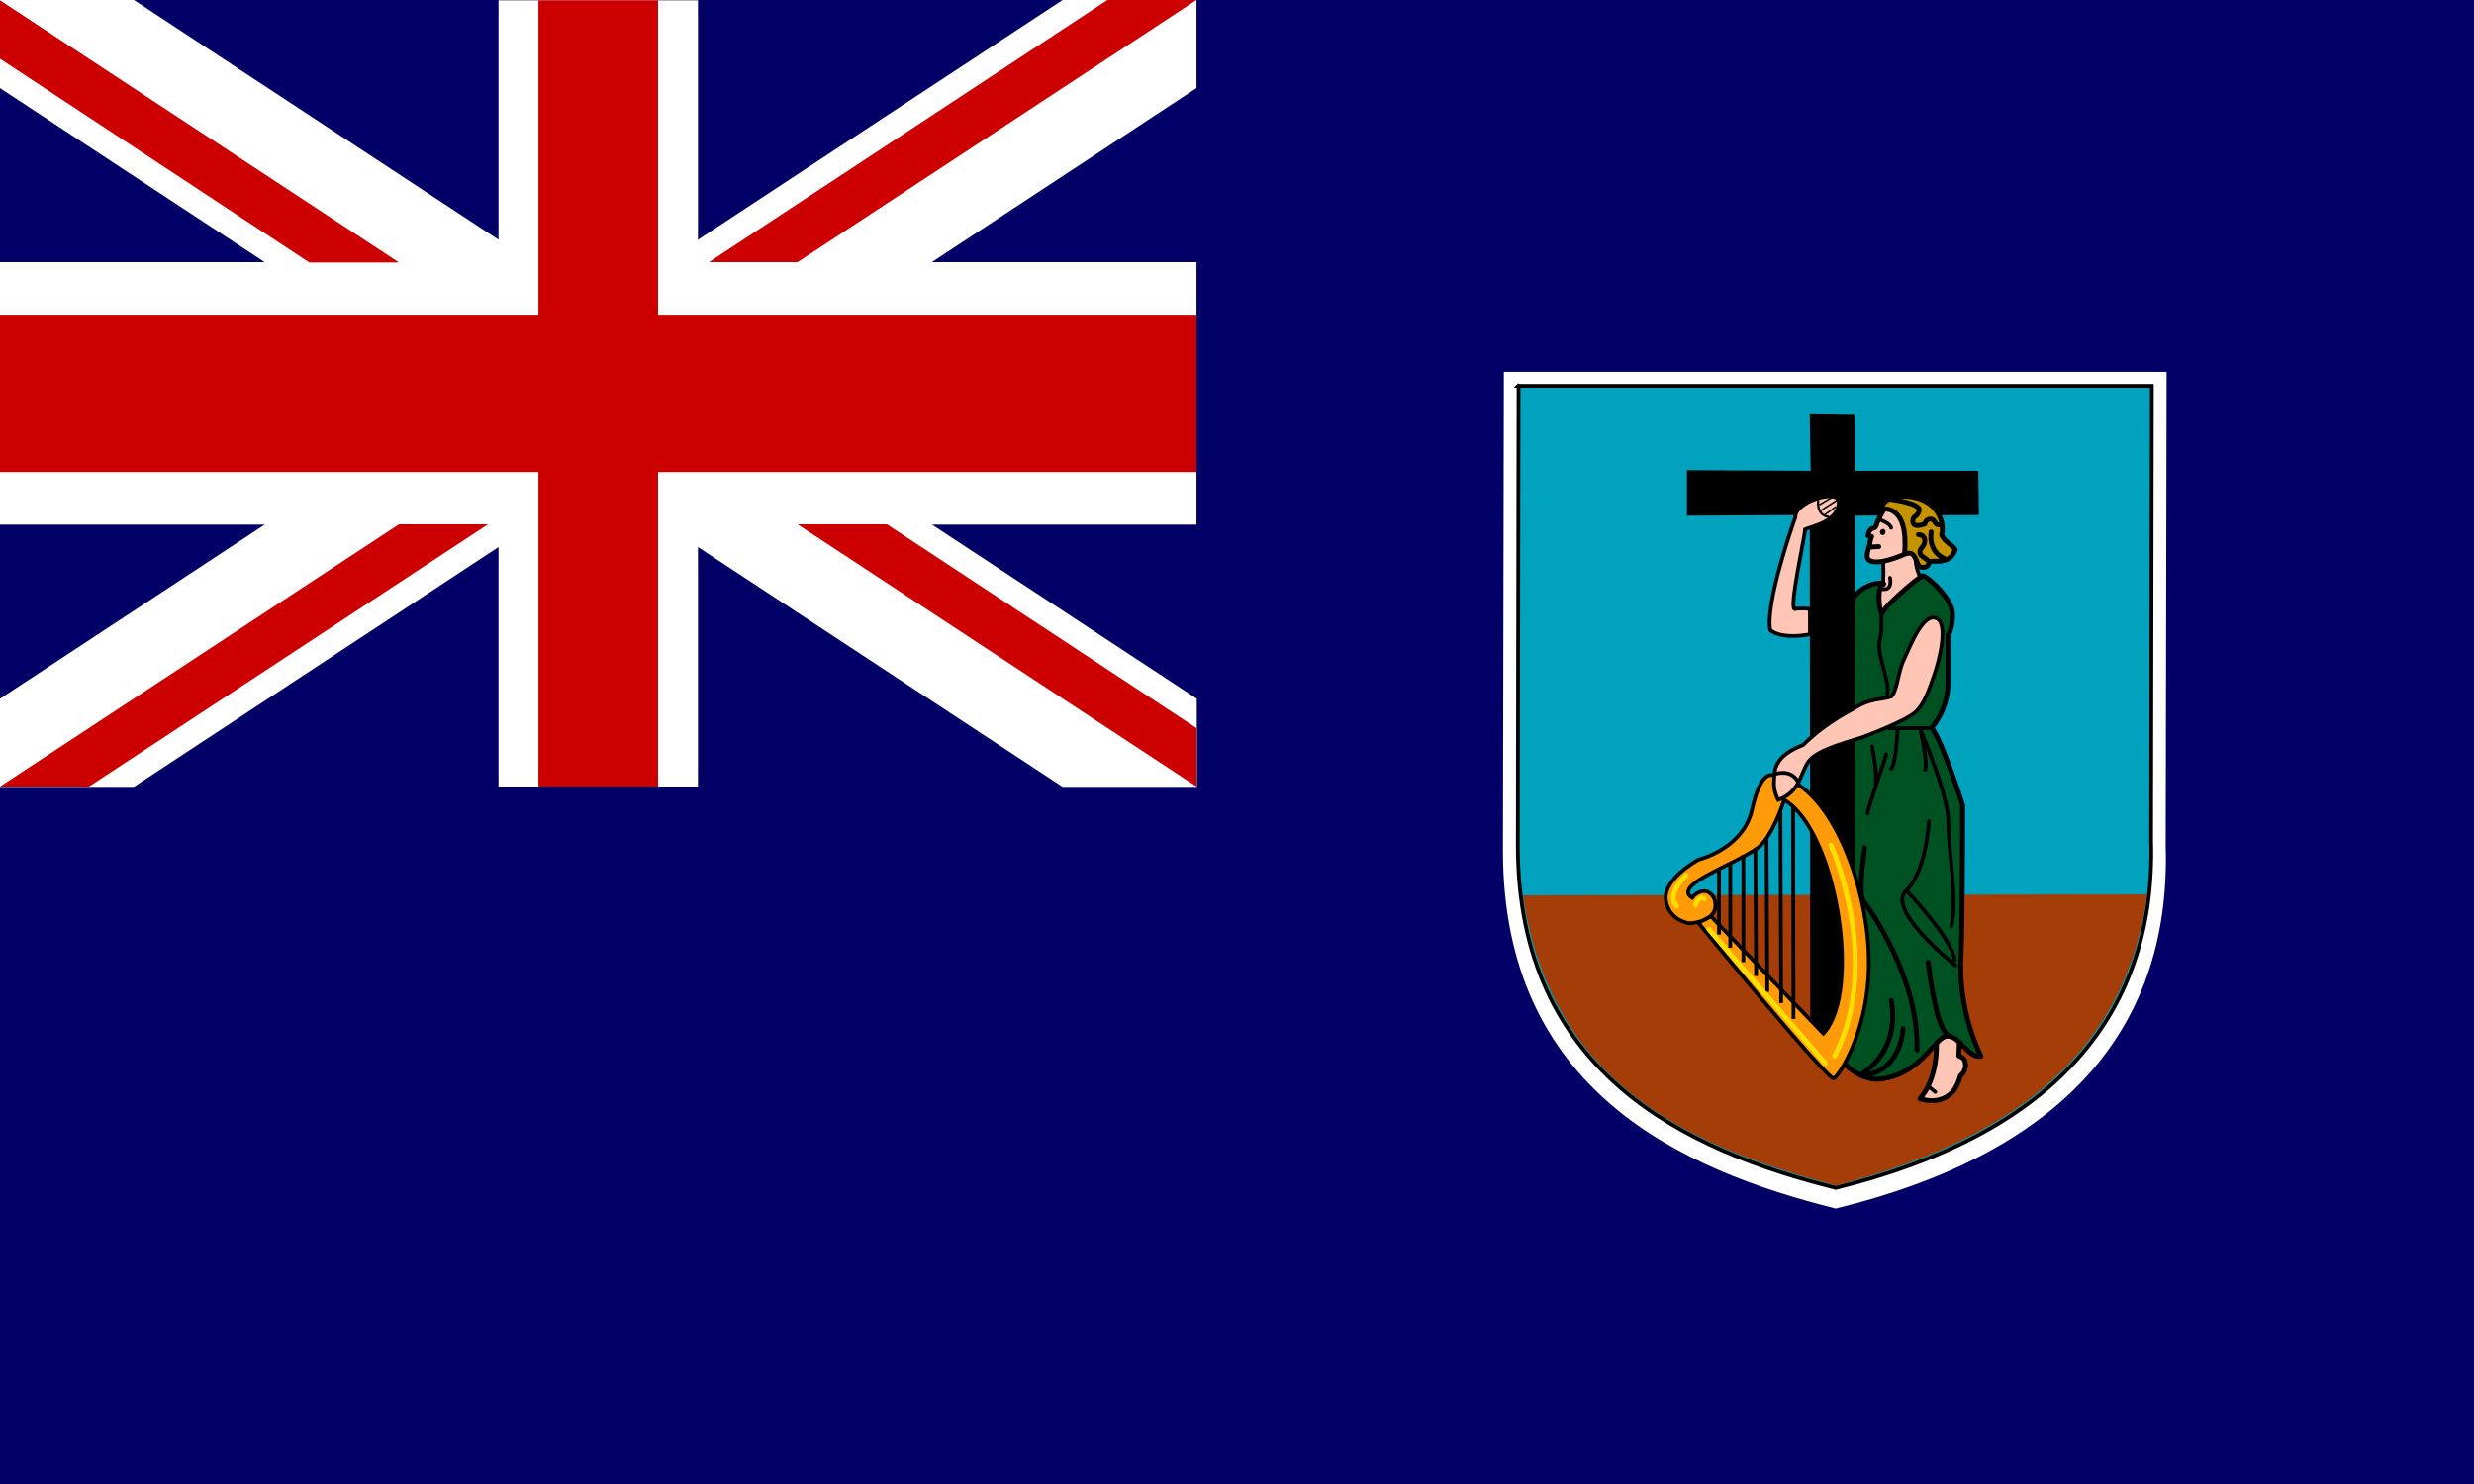 <svg width="800" height="480" xmlns="http://www.w3.org/2000/svg"><g fill="none" fill-rule="evenodd"><path fill="#006" d="M0 0h800v480H0z"/><path d="M486.3 120.3h214.3l-.3 153.4c1.8 61.7-36.4 100-106.7 117.2-50-12.5-107.5-38.3-107.6-115.5l.3-155.2v.1z" fill="#FFF"/><path d="M490.922 124.83H695.83l-.242 147.038c1.693 59.156-34.837 95.794-101.97 112.348-47.779-11.929-102.816-36.76-102.816-110.765l.242-148.499-.12-.122z" stroke="#000" stroke-width="1.213" fill="#00A2BD"/><path d="M694.3 289.3c-7.5 56.4-50.7 81.1-100.7 94.2-44.3-12-92-31-101.1-93.9l201.8-.3z" fill="#A53D08"/><g stroke="#000"><path d="M626.156 337.232s.725 11.32-5.323 18.136c5.444 1.704 9.072-.365 10.766-2.434 1.693-2.191 2.298-4.99 2.298-4.99s1.452-.975 1.694-3.044c0-2.8-1.21-2.8-2.178-3.408l.242-6.33s-6.169-3.773-7.5 2.07z" stroke-width="1.577" fill="#FFC6B5" stroke-linejoin="round"/><path d="M625.793 353.177l-1.815-1.46" stroke-width="1.213" fill="#FF9A08" stroke-linecap="round"/></g><path d="M608.98 181.674s.241 6.816-.243 7.546c-.483.73-4.354 2.435-4.354 2.435l3.387 7.181 9.314-1.339 3.991-10.59s-2.056-3.53-1.572-7.303c-3.024-9.737-10.403 2.07-10.524 2.07z" stroke="#000" stroke-width="1.213" fill="#FFC6B5"/><path d="M596.641 344.292s5.323 5.355 11.25 4.747c13.668-1.583 17.66-13.755 21.773-13.876 4.112-.122 6.894 7.303 10.886 6.45a68.768 68.768 0 0 1-6.532-30.064c.605-9.738.605-51.122.605-51.122s-6.774-21.423-10.04-24.953a23.22 23.22 0 0 0 5.322-16.067v-13.998s1.573-1.826 1.452-6.938-8.588-12.537-9.677-12.172c-1.21.243-11.975 9.494-12.822 11.685-.967 2.191-2.177-7.912-.12-8.764 2.056-.973-4.839-1.46-9.073 3.652-4.354 5.112-3.024 151.785-3.024 151.541v-.121z" stroke="#000" stroke-width="1.577" fill="#005121" stroke-linejoin="round"/><path fill="#000" d="M545.5 152.1l40 .2-.3-18.6 14.6.2.1 18.4h39.8l.2 14.3-40 .2-.3 169.4h-14.2l-.2-169.6-39.7.2V152z"/><path d="M585.271 197.01s-2.66-.486-4.838 0c-2.177.487 3.266-23.735 3.266-25.804 1.814-.852 11.128-2.435 10.886-9.13-.726-3.894-14.273.244-14.031 5.235-.968 2.556-9.798 28.117-8.105 36.516 3.145 2.434 8.951 2.069 12.822 1.339v-8.156z" stroke="#000" stroke-width="1.213" fill="#FFC6B5"/><path d="M587.932 161.955s-.725 4.504 3.266 5.234" stroke="#000" stroke-width=".728" stroke-linecap="round"/><path d="M593.98 161.833l-5.322 3.408m4.96-1.338l-3.63 2.677m2.42-5.72l-4.113 2.434" stroke="#000" stroke-width=".5"/><path d="M553.217 296.334l36.409 37.977c12.7-13.877 3.87-66.094-12.701-75.589-1.935 6.086-5.322 13.511-8.951 15.824-7.862 5.477-27.216 11.807-20.805 15.824 1.451-1.948 5.322-3.895 7.257.608 2.057 7.303-8.104 7.669-8.104 7.669s-6.532-.73-7.62-7.304c-1.21-6.694 9.676-12.78 10.523-13.267.968-.244 15-4.017 17.418-16.676 2.903-12.293 6.048-10.468 6.532-10.711 18.386 1.826 30.482 34.934 31.087 58.304.726 23.248-9.314 38.707-11.25 39.802-1.814.974-43.787-50.27-43.787-50.27l3.992-2.191z" stroke="#000" stroke-width="1.213" fill="#FF9A08"/><path d="M579.828 260.792l.121 68.771m-4.234-67.432l.242 62.32m-4.717-53.313l.242 49.662m-3.871-46.132l.242 41.02m-4.113-39.194v34.69m-4.233-31.89v27.264m-3.63-25.317v21.057" stroke="#000" stroke-width="1.213"/><path d="M552.612 300.594l37.619 43.332m1.814-70.597s16.934 37.49 1.21 68.285m-44.998-48.932s1.21-3.286 2.783-1.947m-5.807-7.547s-6.773 6.086-3.024 9.86" stroke="#FFDF00" stroke-width="1.577" stroke-linecap="round"/><path d="M608.254 198.228s.604 5.234-.484 9.25c-1.089 4.017 4.233 15.094 2.177 17.406m.605 10.712l14.273-.122" stroke="#000" stroke-width="1.213"/><path d="M605.35 241.438c0 .244 1.694 7.547 1.21 12.537m3.387-9.98c-.363 1.582-6.29 18.5-6.048 19.11m9.677-26.779c0 .365-.484 10.833-2.056 12.294m9.313-13.024s9.314 21.666 9.193 30.308c-.12 8.642 3.145 25.926.968 33.595m-7.258-33.839s-.725 16.068-7.378 22.397c-6.653 6.33 15.967 24.222 15.967 24.222" stroke="#000" stroke-width="1.213" stroke-linecap="round"/><path d="M623.495 311.305s2.419 22.154 6.773 23.736m-27.337-60.86c.121.122-2.298 14.85-.363 17.284 1.936 2.435 18.024 24.953 17.298 48.201m-4.476-6.938s-.484 14.12-13.426 15.215m9.556-24.344s3.87 14.607-9.314 23.736" stroke="#000" stroke-width="1.577" stroke-linecap="round"/><path d="M616.6 288.179s14.878 15.58 15.483 22.396m-11.129-74.614s2.54 10.955 1.573 13.024" stroke="#000" stroke-width="1.213" stroke-linecap="round"/><path d="M574.99 258.722s-1.573-2.8-1.331-5.964c.242-3.165-.605-7.912 9.435-11.807 6.048-6.086 12.822-9.859 16.45-11.807 5.444-3.53 8.952-2.677 12.096-3.895 2.057-2.434 1.936-7.668 4.234-12.415 2.177-4.747 6.048-14.485 10.16-12.902 4.234 1.46.968 14.12-.604 18.501-1.573 4.382-3.024 9.007-5.806 11.685-2.782 2.8-15.483 7.669-17.902 8.52-2.42.853-13.91 3.652-16.814 7.547-2.903 4.017-2.66 9.981-9.918 12.537z" stroke="#000" stroke-width="1.213" fill="#FFC6B5"/><path d="M574.143 250.324c.363-.122 5.08-1.583 7.257 2.556" stroke="#000" stroke-width="1.213"/><path d="M609.463 164.39s-2.177 3.408-2.782 5.599c-.484 1.582-1.935-.122-2.661 3.286l1.21.243c-.484.974-.605 2.678-.726 3.043-.121.366-.847 2.191-.726 3.652 0 .609 1.33 3.652 12.217-.974 10.886-4.625-3.508-18.014-6.653-14.85h.121z" stroke="#000" stroke-width="1.577" fill="#FFC6B5" stroke-linejoin="round"/><path d="M608.133 164.876c1.21-.608 9.072-1.339 7.741 14.242 1.452-.244 2.42-.487 3.266 1.095.968 1.46.847 3.286 2.42 3.286 1.693 0 1.814-.365 2.297-1.582.363-1.217 6.653 1.46 8.347-4.138-.363-1.218-3.871-2.8-4.355-4.87.968-2.799-.363-11.928-11.975-12.415-5.927 0-7.137 2.435-7.741 4.382z" stroke="#000" stroke-width="1.577" fill="#C59200" stroke-linecap="round" stroke-linejoin="round"/><path d="M607.528 167.92c.12.121 3.629 1.217 3.992 2.799" stroke="#000" stroke-width="1.213" stroke-linecap="round"/><path d="M609.7 172.1c0 .5-.4 1-.9 1s-.9-.5-.9-1 .4-1 1-1 .8.5.8 1z" fill="#000"/><path d="M624.462 172.058s-1.21 6.208 4.355 8.642m-8.467-7.79s2.056 0 2.056 1.947c0 2.07-1.694 2.313-1.573 3.774 0 1.582 2.903 2.19 3.024 3.408m-12.7-20.57s9.918 1.216 9.435 3.65c-.605 2.435-2.178 1.461-2.057 3.652s3.87.73 3.87.73.243-1.703 1.936-1.582c1.694.122.847 1.948 3.145 1.948" stroke="#000" stroke-width="1.577" stroke-linecap="round" stroke-linejoin="round"/><path d="M605.109 176.927l2.419-.122" stroke="#000" stroke-width="1.577" stroke-linecap="round"/><path d="M611.157 186.908s.967 4.138-2.42 3.651" stroke="#000" stroke-width="1.213" stroke-linecap="round"/><g fill-rule="nonzero"><path d="M0 0v28.5l343.6 226H387V226L43.3 0H0zm386.9 0v28.5l-343.6 226H0V226L343.6 0H387h-.1z" fill="#FFF"/><path d="M161.2 0v254.4h64.5V.1h-64.5V0zM0 85v84.7h386.9V84.8H0v.2z" fill="#FFF"/><path d="M0 101.8v50.9h386.9v-50.9H0zM174.1.1v254.3h38.7V.1h-38.7zM0 254.4l129-84.8h28.8l-129 84.8H0zM0 .1l129 84.8h-29L0 19V0v.1zm229.1 84.8L358.1 0h28.8l-129 84.8h-28.8v.1zm157.8 169.5l-129-84.8h28.9l100.1 65.9v19-.1z" fill="#C00"/></g></g></svg>